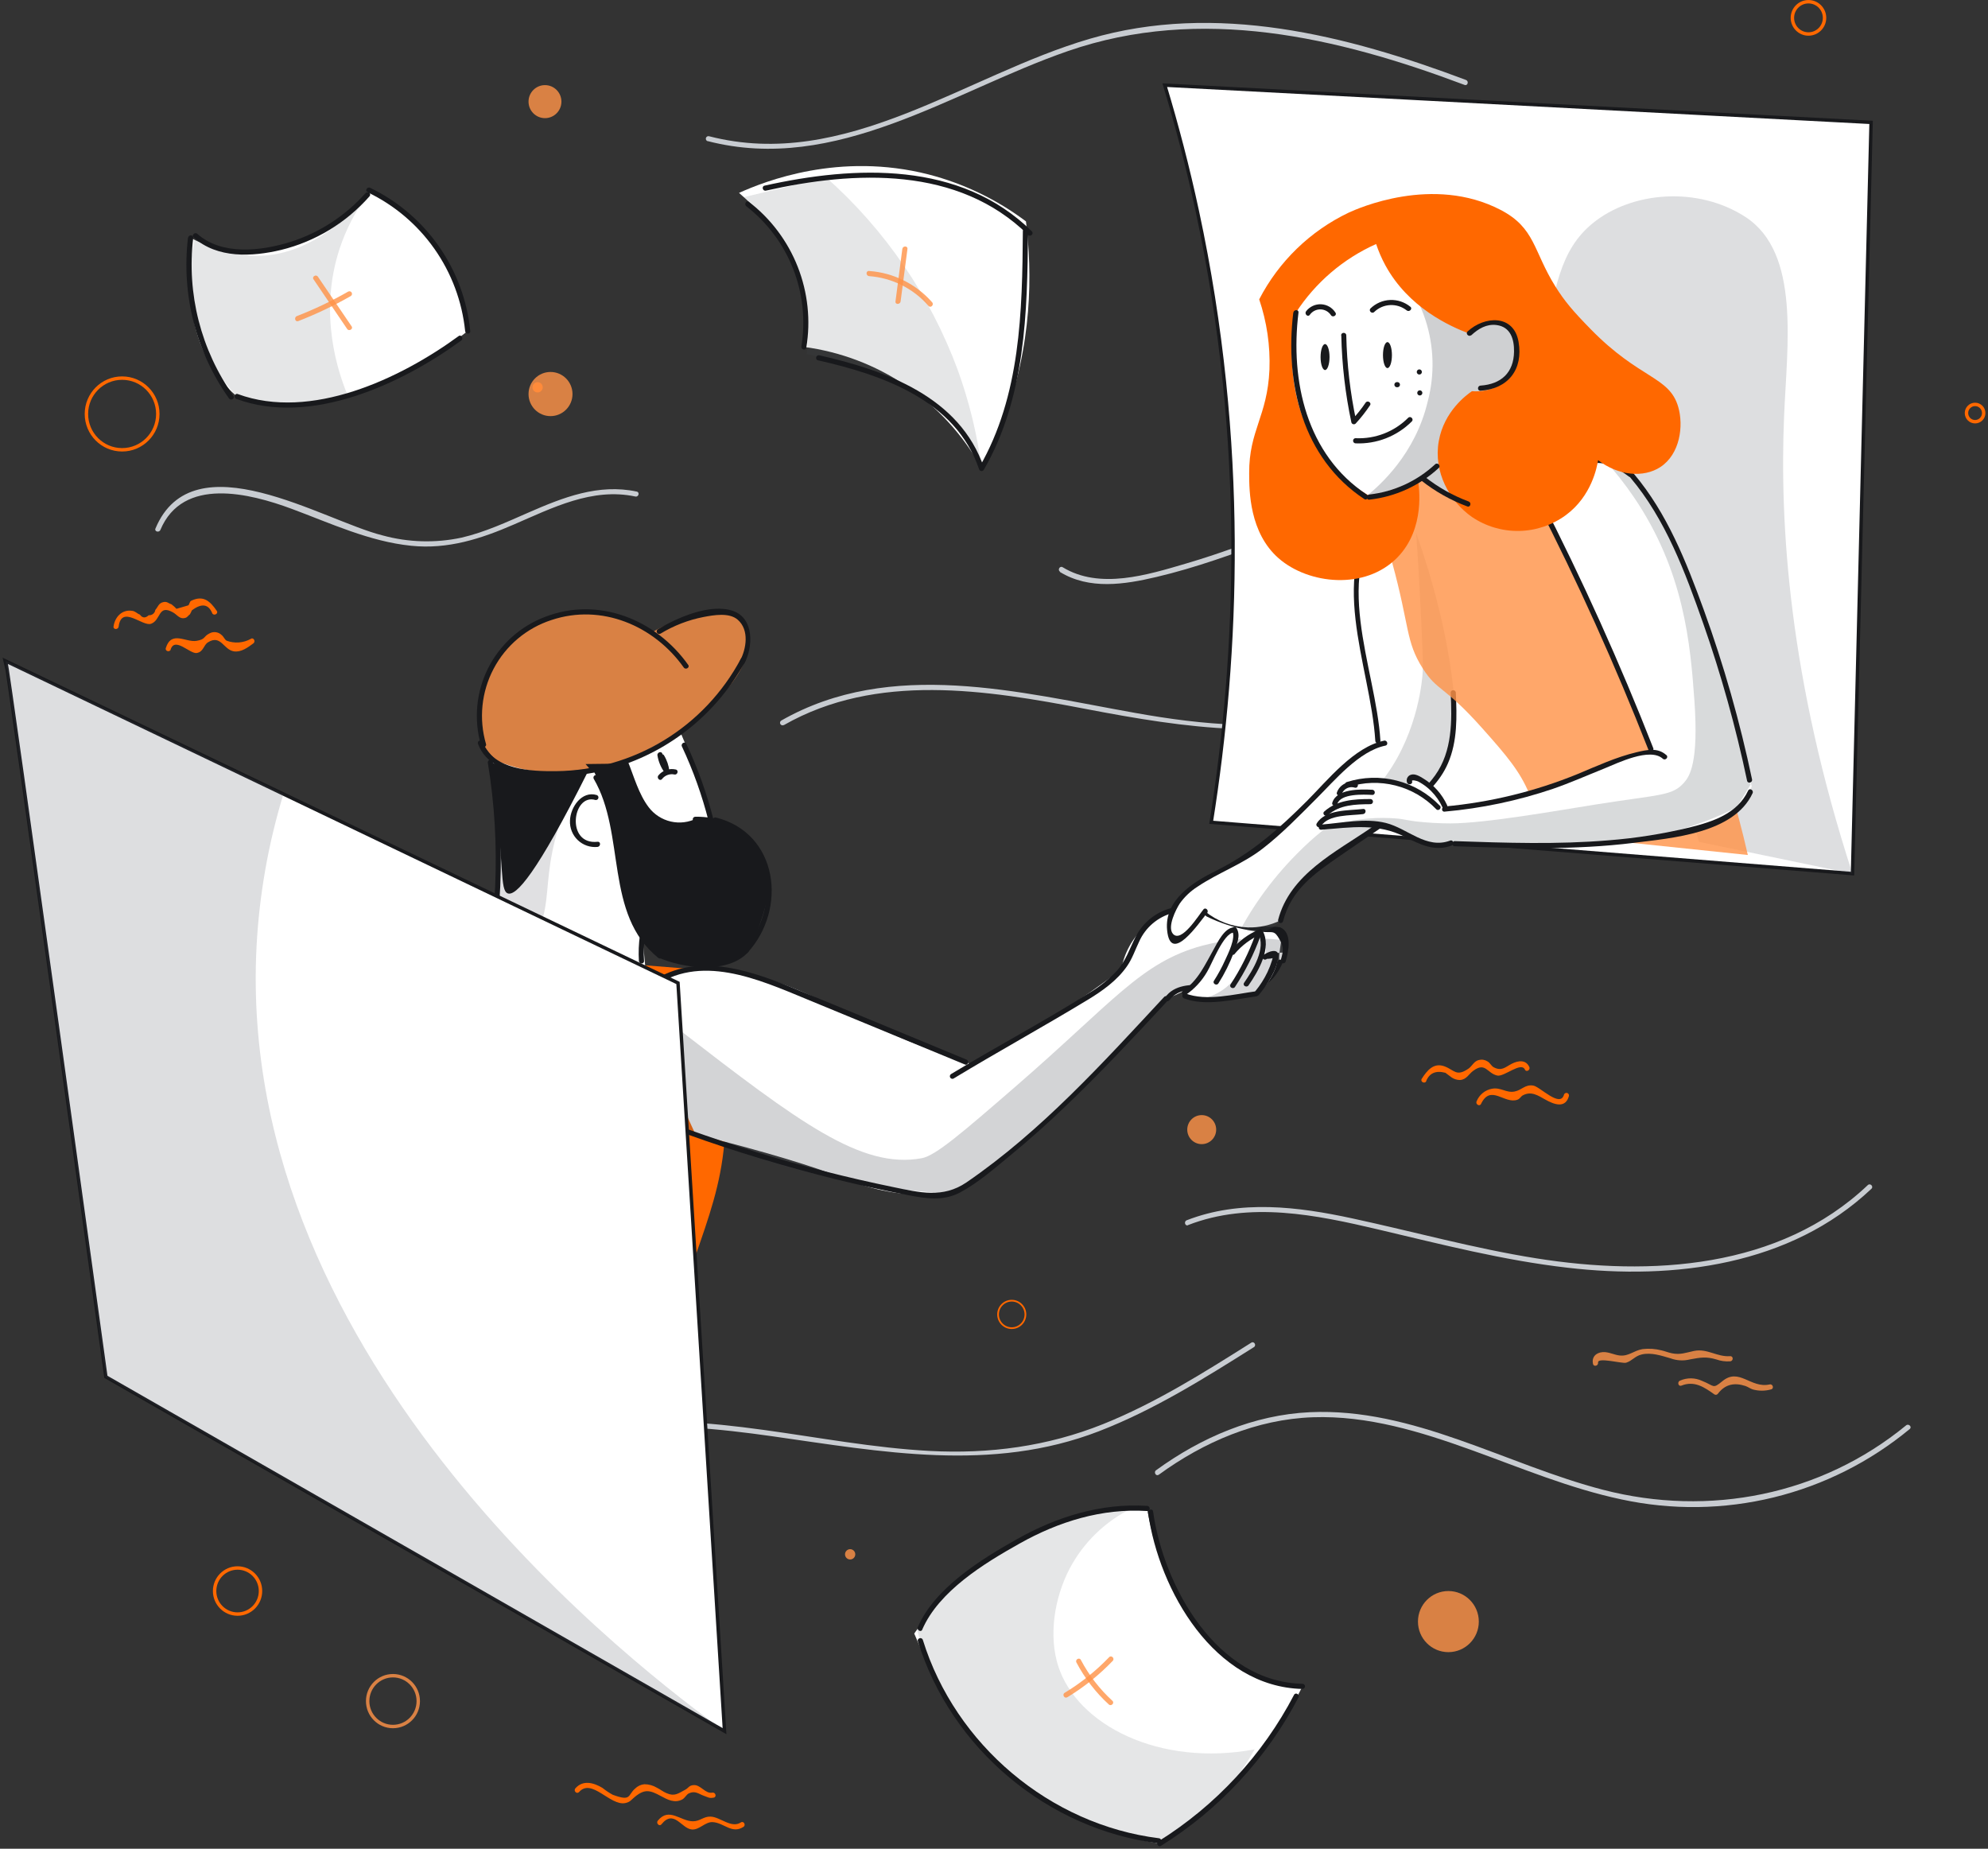 <svg width="385" height="358" viewBox="0 0 385 358" fill="none" xmlns="http://www.w3.org/2000/svg">
<rect x="0" y="0" width="385" height="358" fill="#333333" stroke="none"/>
<g clip-path="url(#clip0_216_3202)">
<path d="M31.053 102.634C35.403 92.208 48.402 95.54 56.467 98.525C64.029 101.331 71.532 104.861 79.644 105.686C86.703 106.411 93.106 104.356 99.509 101.57C106.985 98.352 114.693 94.363 123.05 96.151C123.672 96.284 123.944 95.327 123.315 95.194C115.925 93.611 109.038 96.324 102.35 99.25C98.139 101.091 93.921 103.053 89.424 104.103C84.352 105.195 79.093 105.049 74.088 103.678C62.619 100.826 37.397 84.894 30.106 102.348C29.854 102.94 30.821 103.199 31.059 102.614L31.053 102.634Z" fill="#C8CCD1"/>
<path d="M88.921 290.588C102.747 273.135 129.87 275.336 149.398 278.102C170.767 281.127 192.01 285.196 212.829 277.151C223.477 273.035 233.211 266.931 242.839 260.861C243.375 260.522 242.879 259.657 242.336 259.996C233.111 265.814 223.795 271.685 213.65 275.761C202.87 280.09 191.612 281.579 180.044 280.967C158.517 279.817 137.161 272.842 115.494 276.153C105.343 277.703 94.795 281.586 88.219 289.884C87.822 290.382 88.517 291.094 88.921 290.588Z" fill="#C8CCD1"/>
<path d="M224.41 285.575C233.157 279.212 243.348 274.83 254.255 274.445C264.85 274.079 275.087 277.231 284.934 280.781C294.529 284.245 304.011 288.235 314.023 290.356C323.75 292.46 333.824 292.326 343.492 289.965C353.159 287.603 362.169 283.074 369.845 276.719C370.342 276.313 369.633 275.608 369.143 276.014C352.688 289.518 331.022 293.807 310.494 288.501C291.642 283.614 273.69 272.543 253.679 273.467C242.806 273.973 232.621 278.354 223.88 284.711C223.37 285.083 223.88 285.948 224.384 285.575H224.41Z" fill="#C8CCD1"/>
<path d="M230.065 237.237C242.058 232.582 254.851 235.242 266.936 238.088C279.021 240.934 291.178 244.072 303.581 245.488C324.195 247.895 346.749 245.036 362.429 230.195C362.893 229.75 362.191 229.045 361.727 229.484C344.577 245.741 319.612 247.184 297.495 243.666C285.497 241.758 273.803 238.507 261.943 235.947C251.348 233.653 240.203 232.263 229.82 236.299C229.231 236.525 229.489 237.489 230.085 237.257L230.065 237.237Z" fill="#C8CCD1"/>
<path d="M151.802 140.414C169.774 130.161 191.036 133.599 210.326 137.295C229.615 140.992 248.653 143.845 267.697 137.342C277.064 134.112 285.747 129.15 293.297 122.714C293.787 122.302 293.085 121.597 292.595 122.009C283.033 130.142 271.66 135.844 259.44 138.632C246.262 141.597 233.019 140.414 219.881 138.06C197.406 134.071 172.541 127.422 151.305 139.529C151.191 139.596 151.108 139.705 151.074 139.832C151.039 139.96 151.057 140.096 151.123 140.211C151.189 140.326 151.298 140.409 151.425 140.444C151.552 140.478 151.688 140.46 151.802 140.394V140.414Z" fill="#C8CCD1"/>
<path d="M205.267 110.759C210.995 114.25 217.742 113.193 223.954 111.73C231.635 109.922 239.065 107.209 246.468 104.416C261.327 98.804 276.392 92.734 292.543 93.113C292.674 93.113 292.801 93.06 292.894 92.967C292.987 92.873 293.039 92.746 293.039 92.614C293.039 92.482 292.987 92.355 292.894 92.262C292.801 92.168 292.674 92.115 292.543 92.115C277.855 91.743 263.989 96.683 250.434 101.816C243.574 104.416 236.72 107.069 229.675 109.13C222.219 111.324 212.975 114.217 205.797 109.842C205.247 109.509 204.75 110.374 205.293 110.706L205.267 110.759Z" fill="#C8CCD1"/>
<path d="M137.062 27.327C161.98 33.75 184.328 17.666 206.829 9.887C232.542 0.997 258.976 7.161 283.643 16.449C284.245 16.675 284.503 15.711 283.907 15.485C260.804 6.788 235.475 0.365 211.067 7.507C186.917 14.548 163.715 33.192 137.32 26.383C137.257 26.366 137.191 26.361 137.126 26.369C137.061 26.377 136.999 26.398 136.942 26.43C136.827 26.496 136.743 26.604 136.707 26.732C136.672 26.86 136.689 26.997 136.754 27.112C136.82 27.227 136.928 27.312 137.055 27.347L137.062 27.327Z" fill="#C8CCD1"/>
<path d="M104.111 75.998C104.375 75.998 104.627 75.893 104.813 75.706C105 75.519 105.104 75.266 105.104 75.001C105.104 74.737 105 74.483 104.813 74.296C104.627 74.109 104.375 74.004 104.111 74.004C103.848 74.004 103.595 74.109 103.409 74.296C103.223 74.483 103.118 74.737 103.118 75.001C103.118 75.266 103.223 75.519 103.409 75.706C103.595 75.893 103.848 75.998 104.111 75.998Z" fill="#FF6800"/>
<path d="M276.18 209.384C276.809 207.795 278.06 207.25 279.921 207.742C280.325 208.061 280.735 208.36 281.153 208.659C281.624 208.972 282.177 209.138 282.742 209.138C284.026 209.052 284.404 208.014 285.324 207.343C287.708 205.594 287.973 207.828 289.96 208.274C291.284 208.579 294.595 205.514 295.317 207.123C295.582 207.702 296.436 207.196 296.171 206.618C295.509 205.162 294.019 205.355 292.767 205.993C291.516 206.631 290.82 207.502 289.251 206.658C288.807 206.412 288.549 205.787 288.079 205.541C287.835 205.381 287.561 205.274 287.274 205.226C286.987 205.177 286.693 205.19 286.41 205.262C285.45 205.488 285.126 206.399 284.424 206.911C282.027 208.579 281.689 207.216 279.742 206.492C277.669 205.72 276.372 207.27 275.339 208.899C274.994 209.444 275.855 209.942 276.199 209.404L276.18 209.384Z" fill="#FF6800"/>
<path d="M286.821 213.766C288.682 209.876 291.357 213.859 293.854 212.961C294.364 212.781 294.516 212.336 294.887 212.123C296.555 211.206 297.906 212.17 299.277 212.934C300.886 213.832 303.164 214.77 303.846 212.223C303.869 212.1 303.845 211.973 303.779 211.867C303.714 211.761 303.611 211.684 303.491 211.651C303.371 211.617 303.243 211.63 303.132 211.687C303.021 211.744 302.936 211.84 302.892 211.957C302.171 214.617 298.257 210.428 296.933 210.215C295.33 209.956 294.734 211.099 293.297 211.372C291.708 211.678 290.649 210.514 288.94 210.827C288.28 210.947 287.662 211.234 287.142 211.659C286.622 212.085 286.218 212.636 285.967 213.26C285.689 213.832 286.543 214.344 286.821 213.766Z" fill="#FF6800"/>
<path d="M22.981 121.318C23.537 117.056 27.616 121.398 29.265 120.786C31.206 120.074 30.59 116.963 33.49 118.578C34.364 119.064 34.814 120.021 35.973 119.622C36.304 119.509 36.51 119.124 36.781 118.957C36.921 118.713 37.044 118.46 37.152 118.199C39.059 116.757 40.39 116.963 41.125 118.798C41.483 119.33 42.343 118.798 41.986 118.299C40.608 116.271 39.291 115.241 37.006 116.344C36.708 116.491 36.688 117.089 36.45 117.229L34.179 117.894C33.88 117.574 33.554 117.28 33.205 117.016C32.543 116.816 32.397 116.431 31.623 116.597C30.709 116.79 30.603 117.521 30.08 118.106C30.04 118.41 29.885 118.687 29.647 118.879C29.409 119.071 29.106 119.164 28.802 119.137C28.144 119.735 27.575 119.695 27.093 119.017C26.471 118.785 26.233 118.352 25.564 118.279C23.577 117.987 22.22 119.549 21.988 121.331C21.909 121.963 22.902 121.963 22.981 121.331V121.318Z" fill="#FF6800"/>
<path d="M33.039 125.786C33.861 123.226 36.781 126.677 38.105 126.451C39.429 126.225 39.39 124.928 40.297 124.37C42.793 122.834 43.27 125.813 45.296 126.132C46.7 126.351 48.031 125.354 49.071 124.583C49.581 124.204 49.071 123.339 48.568 123.718C47.857 124.112 47.07 124.347 46.261 124.407C45.452 124.467 44.639 124.35 43.879 124.064C43.515 123.858 43.29 123.246 42.939 122.987C42.631 122.678 42.23 122.479 41.797 122.421C41.366 122.364 40.927 122.45 40.548 122.668C39.343 123.273 39.847 123.798 38.072 124.097C35.986 124.456 33.192 122.016 32.112 125.494C31.92 126.105 32.874 126.371 33.072 125.76L33.039 125.786Z" fill="#FF6800"/>
<path d="M112.117 347.045C114.574 344.206 118.163 349.771 121.103 349.153C122.09 348.947 122.268 348.488 122.983 347.923C124.877 346.38 125.904 346.666 127.97 347.79C129.294 348.508 130.665 349.233 132.128 348.455C132.618 348.202 132.943 347.497 133.393 347.285C134.631 346.686 135.313 347.398 136.307 347.743C137.108 348.016 137.306 348.269 138.207 348.103C138.869 347.983 138.571 347.019 137.942 347.138C136.571 347.398 135.691 345.563 134.313 345.676C133.4 345.749 133.386 346.208 132.691 346.58C131.314 347.311 130.652 347.91 129.102 347.245C128.44 346.979 127.844 346.487 127.202 346.174C126.472 345.739 125.64 345.509 124.791 345.509C124.111 345.572 123.474 345.87 122.99 346.354C121.513 347.63 122.328 348.9 118.653 347.544C117.954 347.158 117.29 346.713 116.666 346.214C114.945 345.184 112.879 344.638 111.428 346.307C111.011 346.793 111.706 347.504 112.13 347.012L112.117 347.045Z" fill="#FF6800"/>
<path d="M128.096 353.268C130.539 350.263 131.95 354.113 134.003 354.272C135.433 354.385 136.585 352.756 138.022 352.843C140.247 352.976 141.75 355.217 143.982 353.76C144.511 353.415 144.015 352.55 143.478 352.903C141.624 354.113 139.505 351.859 137.638 351.779C136.247 351.719 135.565 352.69 134.208 352.683C131.778 352.683 129.573 349.877 127.394 352.564C126.997 353.062 127.692 353.767 128.096 353.268Z" fill="#FF6800"/>
<path d="M23.649 87.102C27.468 87.102 30.563 83.994 30.563 80.161C30.563 76.327 27.468 73.219 23.649 73.219C19.831 73.219 16.736 76.327 16.736 80.161C16.736 83.994 19.831 87.102 23.649 87.102Z" stroke="#FF6800" stroke-width="0.662" stroke-miterlimit="10"/>
<path d="M195.936 257.19C197.399 257.19 198.585 256 198.585 254.531C198.585 253.062 197.399 251.871 195.936 251.871C194.473 251.871 193.287 253.062 193.287 254.531C193.287 256 194.473 257.19 195.936 257.19Z" stroke="#FF6800" stroke-width="0.331" stroke-miterlimit="10"/>
<path d="M46.005 312.557C48.459 312.557 50.448 310.559 50.448 308.095C50.448 305.631 48.459 303.634 46.005 303.634C43.551 303.634 41.562 305.631 41.562 308.095C41.562 310.559 43.551 312.557 46.005 312.557Z" stroke="#FF6800" stroke-width="0.662" stroke-miterlimit="10"/>
<path d="M350.231 6.583C351.95 6.583 353.344 5.183 353.344 3.458C353.344 1.732 351.95 0.333 350.231 0.333C348.513 0.333 347.119 1.732 347.119 3.458C347.119 5.183 348.513 6.583 350.231 6.583Z" stroke="#FF6800" stroke-width="0.662" stroke-miterlimit="10"/>
<path d="M382.499 81.663C383.421 81.663 384.168 80.913 384.168 79.988C384.168 79.062 383.421 78.312 382.499 78.312C381.578 78.312 380.831 79.062 380.831 79.988C380.831 80.913 381.578 81.663 382.499 81.663Z" stroke="#FF6800" stroke-width="0.662" stroke-miterlimit="10"/>
<path d="M106.614 80.579C108.966 80.579 110.872 78.665 110.872 76.304C110.872 73.943 108.966 72.029 106.614 72.029C104.263 72.029 102.356 73.943 102.356 76.304C102.356 78.665 104.263 80.579 106.614 80.579Z" fill="#FF9348" fill-opacity="0.81"/>
<path d="M105.542 22.879C107.301 22.879 108.727 21.447 108.727 19.681C108.727 17.915 107.301 16.483 105.542 16.483C103.782 16.483 102.356 17.915 102.356 19.681C102.356 21.447 103.782 22.879 105.542 22.879Z" fill="#FF9348" fill-opacity="0.81"/>
<path d="M280.497 319.93C283.752 319.93 286.39 317.281 286.39 314.013C286.39 310.745 283.752 308.095 280.497 308.095C277.242 308.095 274.604 310.745 274.604 314.013C274.604 317.281 277.242 319.93 280.497 319.93Z" fill="#FF9348" fill-opacity="0.81"/>
<path d="M232.727 221.558C234.274 221.558 235.528 220.299 235.528 218.746C235.528 217.193 234.274 215.933 232.727 215.933C231.18 215.933 229.926 217.193 229.926 218.746C229.926 220.299 231.18 221.558 232.727 221.558Z" fill="#FF9348" fill-opacity="0.81"/>
<path d="M76.101 334.332C78.808 334.332 81.001 332.129 81.001 329.412C81.001 326.695 78.808 324.492 76.101 324.492C73.395 324.492 71.201 326.695 71.201 329.412C71.201 332.129 73.395 334.332 76.101 334.332Z" stroke="#FF9348" stroke-opacity="0.81" stroke-width="0.662" stroke-miterlimit="10"/>
<path d="M164.642 301.985C164.905 301.985 165.158 301.88 165.344 301.693C165.53 301.506 165.635 301.252 165.635 300.987C165.635 300.723 165.53 300.469 165.344 300.282C165.158 300.095 164.905 299.99 164.642 299.99C164.378 299.99 164.126 300.095 163.939 300.282C163.753 300.469 163.648 300.723 163.648 300.987C163.648 301.252 163.753 301.506 163.939 301.693C164.126 301.88 164.378 301.985 164.642 301.985Z" fill="#FF9348" fill-opacity="0.81"/>
<path d="M309.5 263.886C309.236 262.736 314.182 264.099 314.904 263.886C316.083 263.534 316.592 262.609 317.917 262.29C319.797 261.845 321.738 262.523 323.519 263.035C324.728 263.484 326.043 263.556 327.293 263.241C329.28 262.869 330.432 262.669 332.359 263.241C333.224 263.552 334.144 263.679 335.061 263.613C335.723 263.567 335.723 262.569 335.061 262.616C332.518 262.802 330.617 261.073 328.061 261.605C326.485 261.938 325.413 262.39 323.784 262.057C323.122 261.924 322.459 261.652 321.797 261.499C320.594 261.186 319.343 261.1 318.109 261.246C316.407 261.519 315.46 262.649 313.732 262.49C312.652 262.397 311.533 261.758 310.421 261.825C309.05 261.918 308.209 262.822 308.507 264.119C308.646 264.744 309.606 264.478 309.467 263.853L309.5 263.886Z" fill="#FF9348" fill-opacity="0.81"/>
<path d="M325.605 268.328C328.155 267.29 330.101 268.66 332.048 270.043C332.161 270.101 332.291 270.115 332.414 270.082C332.536 270.049 332.642 269.971 332.71 269.863C334.134 267.995 335.962 267.716 338.008 268.387C338.504 268.554 338.922 268.879 339.425 269.052C340.59 269.381 341.823 269.381 342.987 269.052C343.61 268.913 343.352 267.949 342.723 268.088C339.028 268.919 336.809 264.764 333.551 267.463C331.631 269.046 332.075 268.367 329.644 267.41C328.975 267.09 328.243 266.919 327.501 266.91C326.76 266.901 326.024 267.053 325.347 267.357C324.764 267.596 325.022 268.56 325.612 268.314L325.605 268.328Z" fill="#FF9348" fill-opacity="0.81"/>
<path d="M36.9 46.058C36.571 48.88 36.493 51.726 36.668 54.562C36.94 59.077 37.37 66.058 41.913 72.408C43.061 74.02 44.395 75.491 45.886 76.789C49.286 77.797 52.81 78.317 56.355 78.332C64.242 78.332 70.082 75.792 75.558 73.332C80.933 70.907 85.978 67.803 90.57 64.097C90.425 62.322 90.121 60.564 89.663 58.844C86.398 46.517 76.095 39.562 71.426 36.796C69.483 39.219 67.215 41.361 64.685 43.159C62.136 44.974 56.878 48.711 49.356 48.963C45.025 49.08 40.736 48.079 36.9 46.058Z" fill="white"/>
<path d="M143.121 37.354C145.022 38.965 146.773 40.745 148.352 42.673C151.137 45.831 153.287 49.5 154.683 53.478C156.108 57.897 156.449 62.596 155.676 67.175C162.847 68.121 169.698 70.742 175.678 74.828C181.657 78.913 186.6 84.349 190.11 90.699C191.642 87.885 192.993 84.976 194.156 81.989C200.049 66.829 199.883 52.607 198.691 42.873C193.059 38.635 186.655 35.547 179.839 33.784C162.569 29.375 148.16 35.08 143.121 37.354Z" fill="white"/>
<path d="M177.051 316.32C177.714 317.949 178.747 320.19 180.078 322.797C181.938 326.447 184.792 332.032 188.944 337.125C196.414 346.268 205.413 350.523 209.18 352.272C214.077 354.525 219.25 356.117 224.563 357.006C228.453 354.599 232.112 351.837 235.496 348.754C242.38 342.46 248.051 334.945 252.222 326.586C249.379 326.453 246.579 325.839 243.938 324.771C238.045 322.371 234.708 318.342 232.304 315.376C225.51 306.985 223.1 297.65 222.146 292.105C213.248 292.247 204.513 294.521 196.667 298.738C188.821 302.955 182.091 308.992 177.038 316.347L177.051 316.32Z" fill="white"/>
<path opacity="0.14" d="M219.318 292.011C214.15 294.51 209.905 298.591 207.193 303.667C204.088 309.578 203.095 316.892 204.935 322.623C208.604 334.013 224.47 342.198 242.984 338.754C238.694 346.466 232.31 352.795 224.576 357.005C220.445 356.28 216.396 355.142 212.491 353.608C204.725 350.584 197.655 346.003 191.712 340.143C185.013 333.266 180.149 324.805 177.567 315.542C183.123 307.88 190.459 301.697 198.936 297.53C205.331 294.44 212.242 292.569 219.318 292.011Z" fill="#474C54"/>
<path opacity="0.14" d="M71.208 37.647C68.855 40.838 67.02 44.384 65.772 48.152C61.574 60.925 65.586 72.315 67.242 76.344C60.367 78.803 52.884 78.959 45.913 76.79C42.06 72.701 39.302 67.699 37.895 62.251C36.489 56.803 36.479 51.086 37.867 45.632C40.546 47.542 43.628 48.805 46.873 49.323C60.388 51.364 70.533 38.525 71.208 37.647Z" fill="#474C54"/>
<path opacity="0.14" d="M144.055 38.179C147.599 41.037 150.51 44.606 152.603 48.658C154.261 51.914 155.38 55.42 155.914 59.037C156.433 62.194 156.546 65.405 156.252 68.591C159.849 69.274 163.39 70.223 166.847 71.431C172.946 73.565 178.25 75.42 183.051 80.074C186.133 83.087 188.54 86.725 190.11 90.746C189.272 84.22 187.717 77.806 185.474 71.624C180.158 57.282 171.402 44.48 159.98 34.349L144.055 38.179Z" fill="#474C54"/>
<path d="M36.404 46.058C35.111 57.055 37.944 68.141 44.35 77.155C44.721 77.674 45.581 77.155 45.211 76.657C38.909 67.792 36.13 56.885 37.417 46.071C37.489 45.406 36.496 45.406 36.423 46.071L36.404 46.058Z" fill="#18191C"/>
<path d="M37.515 45.998C42.091 50.087 48.832 49.735 54.454 48.392C61.075 46.766 67.043 43.147 71.558 38.019C71.982 37.541 71.28 36.836 70.856 37.315C66.93 41.772 61.868 45.07 56.215 46.856C50.56 48.611 42.972 49.515 38.211 45.28C37.734 44.855 37.032 45.553 37.509 45.985L37.515 45.998Z" fill="#18191C"/>
<path d="M45.78 77.248C60.15 82.567 77.784 74.362 89.319 65.945C89.835 65.572 89.319 64.701 88.822 65.08C77.472 73.378 60.189 81.503 46.045 76.304C45.443 76.085 45.184 77.049 45.78 77.268V77.248Z" fill="#18191C"/>
<path d="M71.181 37.228C76.36 39.705 80.819 43.477 84.128 48.182C87.437 52.887 89.487 58.367 90.08 64.097C90.14 64.762 91.133 64.762 91.073 64.097C90.478 58.195 88.382 52.545 84.987 47.69C81.591 42.835 77.011 38.937 71.685 36.37C71.109 36.091 70.605 36.949 71.181 37.228Z" fill="#18191C"/>
<path d="M178.607 315.549C181.845 308.095 190.606 302.736 197.406 298.927C205.008 294.645 213.392 292.051 222.159 292.603C222.821 292.643 222.821 291.646 222.159 291.606C213.233 291.041 204.644 293.707 196.91 298.069C190.003 301.958 181.017 307.504 177.753 315.07C177.495 315.655 178.355 316.161 178.607 315.576V315.549Z" fill="#18191C"/>
<path d="M222.344 292.962C224.47 308.035 235.197 326.666 252.235 327.058C252.367 327.058 252.493 327.006 252.586 326.912C252.68 326.819 252.732 326.692 252.732 326.559C252.732 326.427 252.68 326.3 252.586 326.207C252.493 326.113 252.367 326.061 252.235 326.061C235.667 325.675 225.364 307.304 223.305 292.676C223.212 292.044 222.258 292.31 222.344 292.942V292.962Z" fill="#18191C"/>
<path d="M177.76 317.829C184.209 338.634 202.923 354.293 224.45 356.965C225.079 357.045 225.073 356.048 224.45 355.968C203.373 353.348 185.024 337.889 178.72 317.563C178.528 316.952 177.568 317.211 177.76 317.829Z" fill="#18191C"/>
<path d="M224.834 357.438C236.104 350.419 245.298 340.499 251.461 328.707C251.759 328.135 250.904 327.63 250.606 328.202C244.527 339.844 235.454 349.64 224.331 356.573C223.795 356.912 224.291 357.777 224.834 357.438Z" fill="#18191C"/>
<path d="M144.538 39.947C148.585 43.084 151.713 47.261 153.589 52.037C155.466 56.812 156.022 62.008 155.199 67.075C155.093 67.7 156.053 67.973 156.152 67.341C157.024 62.063 156.45 56.647 154.493 51.67C152.536 46.694 149.269 42.346 145.041 39.09C144.531 38.697 144.035 39.562 144.538 39.947Z" fill="#18191C"/>
<path d="M148.326 36.916C165.543 33.053 185.554 32.128 199.122 45.499C199.579 45.952 200.281 45.247 199.824 44.795C186.004 31.171 165.649 32.035 148.061 35.952C147.439 36.091 147.703 37.055 148.326 36.916Z" fill="#18191C"/>
<path d="M158.404 69.768C170.919 72.601 185.057 77.481 189.612 90.865C189.641 90.958 189.695 91.04 189.769 91.103C189.842 91.165 189.932 91.205 190.028 91.218C190.123 91.23 190.22 91.215 190.308 91.174C190.395 91.132 190.468 91.067 190.52 90.985C198.605 76.976 198.969 60.506 199.082 44.755C199.082 44.622 199.029 44.495 198.936 44.402C198.843 44.308 198.717 44.256 198.585 44.256C198.453 44.256 198.327 44.308 198.234 44.402C198.141 44.495 198.088 44.622 198.088 44.755C197.976 60.333 197.658 76.63 189.659 90.48L190.566 90.6C185.891 76.849 171.561 71.723 158.669 68.804C158.046 68.664 157.781 69.629 158.404 69.768Z" fill="#18191C"/>
<path d="M206.71 328.661C209.933 326.706 212.887 324.337 215.497 321.613C215.941 321.148 215.239 320.443 214.795 320.908C212.238 323.574 209.344 325.892 206.187 327.803C205.637 328.136 206.141 329 206.684 328.661H206.71Z" fill="#FF9348" fill-opacity="0.81"/>
<path d="M208.465 321.932C210.071 324.983 212.191 327.732 214.73 330.057C215.2 330.489 215.908 329.784 215.432 329.352C212.956 327.085 210.888 324.406 209.32 321.433C209.022 320.861 208.167 321.367 208.465 321.932Z" fill="#FF9348" fill-opacity="0.81"/>
<path d="M168.304 53.472C172.75 53.794 176.889 55.869 179.819 59.243C180.243 59.722 180.945 59.017 180.521 58.538C177.402 54.981 173.012 52.802 168.304 52.474C167.641 52.421 167.675 53.418 168.304 53.472Z" fill="#FF9348" fill-opacity="0.81"/>
<path d="M174.746 48.205L173.422 58.365C173.336 59.03 174.336 58.99 174.415 58.365L175.739 48.205C175.819 47.574 174.826 47.58 174.746 48.205Z" fill="#FF9348" fill-opacity="0.81"/>
<path d="M57.772 62.175C61.271 60.816 64.664 59.198 67.924 57.334C67.98 57.301 68.03 57.257 68.069 57.205C68.109 57.153 68.138 57.093 68.154 57.029C68.171 56.966 68.175 56.899 68.166 56.834C68.157 56.769 68.135 56.706 68.103 56.65C68.069 56.593 68.026 56.543 67.973 56.503C67.921 56.464 67.862 56.435 67.799 56.418C67.735 56.401 67.669 56.397 67.604 56.406C67.539 56.415 67.477 56.437 67.42 56.47C64.232 58.298 60.912 59.882 57.488 61.211C56.898 61.444 57.15 62.408 57.746 62.175H57.772Z" fill="#FF9348" fill-opacity="0.81"/>
<path d="M60.712 54.083L67.234 63.704C67.592 64.23 68.453 63.704 68.095 63.199L61.566 53.578C61.209 53.053 60.348 53.578 60.712 54.083Z" fill="#FF9348" fill-opacity="0.81"/>
<path d="M92.788 184.364C86.412 193.392 81.015 203.079 76.691 213.26C67.825 234.367 63.603 257.147 64.314 280.043C69.183 286.234 75.573 291.046 82.856 294.006C102.721 301.911 121.116 291.938 123.911 290.362C124.594 283.468 125.649 276.616 127.069 269.837C132.466 243.779 139.883 235.222 140.459 218.234C140.697 211.106 139.797 200.634 133.943 187.648L92.788 184.364Z" fill="#FF6800"/>
<path d="M93.643 144.21C92.993 142.134 92.698 139.962 92.769 137.787C92.91 134.496 93.849 131.29 95.504 128.445C100.08 120.699 108.662 118.991 109.827 118.778C115.566 117.818 121.451 119.139 126.236 122.461C129.044 120.839 132.115 119.727 135.308 119.177C138.652 118.612 141.619 118.113 143.4 119.842C145.426 121.836 144.724 125.493 144.486 126.657C144.022 129.011 142.784 131.896 137.314 136.91C132.679 141.185 128.355 145.121 121.117 147.601C118.21 148.599 114.297 148.931 106.476 149.676C103.477 149.948 101.093 150.075 98.53 148.825C96.497 147.785 94.802 146.184 93.643 144.21Z" fill="#FF9348" fill-opacity="0.81"/>
<path d="M113.396 147.953C114.682 149.353 115.748 150.943 116.554 152.668C117.958 155.713 117.806 157.821 118.296 161.477C118.886 166.455 120.053 171.346 121.772 176.052C123.189 179.722 123.931 181.591 125.745 183.273C129.447 186.657 134.281 186.704 135.83 186.724C137.996 186.724 140.869 186.77 143.452 184.855C145.842 183.073 146.63 180.62 147.591 177.628C148.551 174.636 149.504 171.644 148.405 167.934C147.554 165.241 145.881 162.885 143.624 161.198C141.419 159.494 138.779 158.45 136.009 158.186C132.835 156.218 129.608 154.124 126.328 151.903C124.341 150.573 122.406 149.228 120.521 147.867L113.396 147.953Z" fill="#18191C"/>
<path d="M94.981 146.796C95.12 147.847 95.318 149.396 95.51 151.265C96.08 156.737 96.961 165.154 96.265 174.716C95.726 181.92 94.376 189.04 92.239 195.939C97.625 198.715 103.77 199.637 109.728 198.563C115.686 197.489 121.128 194.478 125.216 189.995L124.421 181.272C123.384 179.615 122.497 177.868 121.773 176.052C119.323 169.775 120.051 165.859 118.68 159.556C117.877 155.916 116.597 152.399 114.873 149.097C108.157 150.451 101.188 149.646 94.954 146.796H94.981Z" fill="white"/>
<path d="M121.27 147.375C121.709 149.117 122.312 150.814 123.071 152.441C124.494 155.507 125.435 157.528 127.481 158.711C130.514 160.473 134.103 159.303 135.215 158.891H137.712C137.27 157.118 136.751 155.307 136.155 153.459C134.914 149.491 133.448 145.597 131.765 141.796L121.27 147.375Z" fill="white"/>
<path opacity="0.17" d="M112.144 150.932C110.519 153.897 109.189 157.015 108.171 160.241C105.993 167.222 106.264 171.684 105.589 175.653C104.741 180.64 101.94 187.621 92.842 195.414C94.049 190.784 94.964 186.083 95.583 181.338C96.139 177.042 96.453 172.717 96.523 168.386C96.596 164.016 96.423 159.645 96.007 155.294L112.144 150.932Z" fill="#474C54"/>
<path d="M94.954 147.621C95.159 148.951 95.451 150.846 95.755 153.16C97.609 167.375 96.775 172.442 98.338 173C99.901 173.559 103.821 169.463 113.926 149.277C107.559 150.174 101.072 149.608 94.954 147.621Z" fill="#18191C"/>
<path d="M132.063 144.549C134.244 149.199 135.975 154.049 137.235 159.031L137.844 158.412C136.791 158.225 135.722 158.14 134.652 158.16C134.52 158.16 134.394 158.212 134.301 158.306C134.208 158.399 134.156 158.526 134.156 158.658C134.156 158.791 134.208 158.918 134.301 159.011C134.394 159.105 134.52 159.157 134.652 159.157C135.633 159.09 136.619 159.164 137.579 159.377C137.663 159.397 137.751 159.396 137.835 159.373C137.918 159.349 137.994 159.305 138.056 159.243C138.117 159.182 138.161 159.105 138.184 159.022C138.208 158.938 138.209 158.849 138.188 158.765C136.906 153.705 135.143 148.78 132.924 144.057C132.652 143.472 131.792 143.977 132.063 144.556V144.549Z" fill="#18191C"/>
<path d="M120.64 147.727C122.077 151.298 123.216 156.151 126.421 158.592C127.712 159.546 129.243 160.12 130.841 160.248C132.439 160.376 134.041 160.053 135.467 159.316C136.043 159.037 135.539 158.173 134.97 158.452C133.41 159.253 131.62 159.478 129.912 159.087C128.205 158.697 126.688 157.717 125.627 156.318C123.7 153.784 122.779 150.393 121.6 147.461C121.362 146.876 120.402 147.129 120.64 147.727Z" fill="#18191C"/>
<path d="M138.394 159.27C149.803 162.156 151.3 175.939 144.042 183.811C143.605 184.277 144.307 184.988 144.744 184.516C152.505 176.099 150.79 161.378 138.659 158.306C138.596 158.288 138.53 158.284 138.465 158.292C138.4 158.3 138.337 158.321 138.281 158.353C138.224 158.385 138.174 158.429 138.133 158.481C138.093 158.532 138.064 158.592 138.046 158.655C138.029 158.718 138.024 158.784 138.032 158.85C138.04 158.915 138.061 158.978 138.093 159.035C138.125 159.092 138.169 159.142 138.22 159.182C138.272 159.223 138.331 159.252 138.394 159.27Z" fill="#18191C"/>
<path d="M114.979 150.806C121.25 161.53 116.966 177.043 127.501 185.5C127.991 185.899 128.699 185.201 128.203 184.795C117.853 176.464 122.051 160.925 115.833 150.3C115.763 150.195 115.654 150.121 115.531 150.093C115.408 150.065 115.278 150.085 115.169 150.149C115.06 150.214 114.98 150.318 114.945 150.44C114.909 150.562 114.922 150.692 114.979 150.806Z" fill="#18191C"/>
<path d="M94.477 147.727C97.077 163.553 96.36 179.749 92.371 195.281C92.354 195.344 92.349 195.41 92.357 195.476C92.365 195.541 92.386 195.604 92.418 195.661C92.451 195.718 92.494 195.768 92.546 195.809C92.597 195.849 92.656 195.879 92.719 195.896C92.782 195.914 92.848 195.918 92.913 195.91C92.978 195.902 93.04 195.881 93.097 195.849C93.154 195.817 93.204 195.773 93.244 195.721C93.285 195.67 93.314 195.61 93.332 195.547C97.358 179.842 98.073 163.466 95.431 147.468C95.325 146.836 94.371 147.102 94.477 147.727Z" fill="#18191C"/>
<path d="M92.544 143.984C94.007 147.973 97.987 149.409 101.88 149.968C107.636 150.736 113.487 150.283 119.057 148.638C129.865 145.411 138.955 138.01 144.333 128.059C144.644 127.501 143.79 126.996 143.479 127.561C140.011 134.076 134.861 139.535 128.57 143.365C122.279 147.195 115.078 149.255 107.721 149.33C102.927 149.383 95.51 149.117 93.524 143.738C93.305 143.146 92.345 143.399 92.57 144.004L92.544 143.984Z" fill="#18191C"/>
<path d="M94.12 144.076C92.704 139.205 93.235 133.971 95.602 129.488C97.969 125.004 101.984 121.624 106.794 120.067C116.475 116.829 126.66 121.137 132.421 129.262C132.791 129.781 133.652 129.262 133.281 128.757C127.044 119.967 115.906 115.459 105.576 119.448C100.76 121.26 96.805 124.832 94.502 129.449C92.2 134.065 91.72 139.385 93.16 144.342C93.345 144.954 94.305 144.695 94.12 144.076Z" fill="#18191C"/>
<path d="M127.898 122.713C130.475 121.145 133.309 120.048 136.268 119.475C138.182 119.116 141.241 118.551 142.89 120.027C145.148 122.022 144.532 125.652 143.313 127.953C143.009 128.518 143.863 129.023 144.168 128.452C145.843 125.307 146.101 119.748 141.956 118.305C137.539 116.769 131.103 119.635 127.388 121.856C127.283 121.927 127.209 122.035 127.181 122.159C127.153 122.283 127.173 122.413 127.238 122.522C127.302 122.632 127.405 122.713 127.527 122.748C127.648 122.784 127.779 122.771 127.891 122.713H127.898Z" fill="#18191C"/>
<path d="M127.732 146.783C128.225 147.563 128.538 148.445 128.646 149.363L129.573 149.11C128.901 148.201 128.458 147.143 128.282 146.025C128.176 145.36 127.222 145.659 127.322 146.284C127.517 147.487 127.994 148.626 128.712 149.609C128.964 149.954 129.705 149.908 129.639 149.356C129.52 148.263 129.163 147.209 128.593 146.271C128.255 145.726 127.395 146.224 127.732 146.776V146.783Z" fill="#18191C"/>
<path d="M115.575 153.957C112.668 153.08 110.463 156.298 110.383 158.911C110.35 159.611 110.468 160.311 110.729 160.962C110.989 161.613 111.386 162.2 111.892 162.683C112.398 163.166 113.002 163.534 113.663 163.762C114.324 163.99 115.025 164.072 115.72 164.004C116.35 163.931 116.383 162.933 115.72 163.007C109.503 163.671 110.86 153.572 115.31 154.915C115.432 154.938 115.559 154.914 115.664 154.848C115.77 154.782 115.847 154.678 115.88 154.558C115.913 154.438 115.9 154.309 115.844 154.198C115.787 154.087 115.691 154.001 115.575 153.957Z" fill="#18191C"/>
<path d="M127.441 185.394C132.162 187.508 141.003 188.758 144.949 184.31C145.373 183.831 144.671 183.126 144.241 183.605C140.625 187.688 132.229 186.451 127.944 184.536C127.368 184.277 126.858 185.134 127.441 185.394Z" fill="#18191C"/>
<path d="M128.209 150.859C128.485 150.5 128.857 150.227 129.281 150.071C129.705 149.915 130.164 149.881 130.606 149.975C131.228 150.108 131.493 149.15 130.871 149.011C130.259 148.87 129.621 148.902 129.027 149.104C128.434 149.306 127.907 149.669 127.507 150.154C127.11 150.646 127.805 151.358 128.209 150.859Z" fill="#18191C"/>
<path d="M123.924 181.139C123.695 182.773 123.631 184.425 123.732 186.072C123.772 186.737 124.765 186.737 124.725 186.072C124.621 184.52 124.672 182.96 124.878 181.418C124.964 180.793 124.01 180.52 123.924 181.152V181.139Z" fill="#18191C"/>
<path d="M122.785 193.665C124.673 191.563 127 189.903 129.599 188.805C133.976 186.983 138.254 187.236 143.154 188.226C152.338 190.088 158.649 193.546 163.609 195.999C171.577 199.958 179.818 203.335 188.268 206.106C193.48 203.353 199.009 200.161 204.73 196.451C209.213 193.546 213.339 190.62 217.146 187.748C217.702 184.534 219.323 181.603 221.746 179.43C224.17 177.258 227.253 175.971 230.496 175.78C236.029 178.733 242.188 180.311 248.454 180.381C247.792 183.858 247.514 186.185 247.911 186.298C248.309 186.411 249.103 185.135 248.845 184.683C248.295 183.705 242.051 185.833 226.046 193.419C219.557 200.434 213.875 206.172 209.491 210.481C201.486 218.327 197.493 222.017 192.275 225.773C189.063 228.094 186.255 229.849 184.262 231.039C182.483 231.285 180.688 231.405 178.892 231.398C173.582 231.329 168.335 230.234 163.437 228.174C157.285 225.793 148.352 223.041 134.671 219.636L122.785 193.665Z" fill="white"/>
<path opacity="0.24" d="M121.772 191.558C123.944 193.373 127.302 196.132 131.487 199.364C154.769 217.356 166.827 226.438 178.502 224.284C181.203 223.785 186.276 219.397 196.414 210.627C215.617 194.004 220.915 186.351 232.88 183.107C237.856 181.793 243.032 181.423 248.143 182.016C249.051 184.131 248.806 185.374 248.461 186.085C246.614 190.075 237.939 187.089 229.357 191.451C227.722 192.276 226.947 192.941 220.954 198.865C209.843 209.789 206.605 213.36 202.87 216.877C197.134 222.266 190.866 227.054 184.163 231.166C179.528 230.906 174.635 230.414 169.476 229.61C157.007 227.657 144.828 224.153 133.222 219.178L121.772 191.558Z" fill="#474C54"/>
<path d="M126.162 191.378C135.466 184.443 146.895 189.636 156.285 193.513L186.897 206.146C187.487 206.385 187.745 205.421 187.162 205.182C175.766 200.474 164.383 195.72 152.96 191.066C144.273 187.522 133.969 184.317 125.659 190.514C125.155 190.893 125.659 191.757 126.162 191.372V191.378Z" fill="#18191C"/>
<path d="M184.68 208.845C193.248 203.659 202.042 198.831 210.604 193.639C213.478 191.897 216.332 189.889 218.272 187.083C219.298 185.607 219.835 183.938 220.61 182.335C221.212 180.985 222.108 179.787 223.23 178.829C224.353 177.871 225.675 177.176 227.099 176.797C227.214 176.752 227.308 176.667 227.363 176.557C227.419 176.447 227.432 176.32 227.399 176.201C227.367 176.082 227.292 175.979 227.189 175.912C227.086 175.846 226.962 175.819 226.841 175.839C225.366 176.221 223.988 176.913 222.798 177.869C221.609 178.825 220.635 180.023 219.941 181.384C218.736 183.738 218.08 185.999 216.279 188C214.716 189.654 212.934 191.084 210.981 192.249C202.234 197.768 193.05 202.628 184.196 207.98C184.082 208.047 183.999 208.157 183.966 208.286C183.932 208.414 183.951 208.551 184.017 208.665C184.084 208.78 184.193 208.863 184.321 208.897C184.449 208.931 184.585 208.912 184.699 208.845H184.68Z" fill="#18191C"/>
<path d="M133.096 219.663C142.509 223.046 152.088 225.942 161.795 228.34C166.444 229.493 171.121 230.521 175.827 231.426C179.257 232.09 182.661 232.636 185.879 230.94C189.428 229.065 192.66 226.193 195.752 223.659C199.414 220.654 202.943 217.489 206.347 214.225C213.22 207.675 219.69 200.714 226.159 193.759C226.59 193.287 225.888 192.582 225.451 193.054C213.611 205.794 201.612 219.072 187.177 228.959C182.588 232.09 178.078 230.914 173.006 229.876C168.516 228.954 164.051 227.926 159.61 226.791C150.73 224.524 141.969 221.811 133.335 218.719C132.732 218.506 132.474 219.464 133.076 219.683L133.096 219.663Z" fill="#18191C"/>
<path d="M233.681 177.475C236.217 178.716 238.911 179.6 241.687 180.101C242.757 180.287 243.835 180.414 244.919 180.48C246.568 180.58 246.793 180.168 247.766 181.863C248.667 183.446 248.528 184.25 248.024 185.952C248.001 186.075 248.025 186.202 248.091 186.308C248.157 186.414 248.26 186.491 248.38 186.525C248.499 186.558 248.627 186.545 248.738 186.489C248.849 186.432 248.934 186.335 248.978 186.218C249.567 184.224 250.302 180.607 247.932 179.569C247.275 179.458 246.607 179.435 245.945 179.503C244.603 179.461 243.265 179.332 241.939 179.117C239.245 178.634 236.63 177.784 234.165 176.591C233.589 176.318 233.086 177.176 233.668 177.448L233.681 177.475Z" fill="#18191C"/>
<path d="M226.47 193.692C229.311 189.703 237.509 192.542 241.615 191.937C245.045 191.432 246.912 189.65 248.342 186.578C248.614 185.999 247.76 185.494 247.488 186.079C244.634 192.17 239.078 190.986 233.43 190.734C230.609 190.62 227.391 190.654 225.616 193.167C225.245 193.692 226.106 194.191 226.47 193.666V193.692Z" fill="#18191C"/>
<path d="M1.109 128.006C1.513 129.057 20.505 266.618 20.505 266.618L140.314 335.229C137.307 286.94 134.303 238.646 131.301 190.347L1.109 128.006Z" fill="white" stroke="#18191C" stroke-width="0.662" stroke-miterlimit="10"/>
<path opacity="0.18" d="M54.892 153.751C51.957 163.359 50.207 173.291 49.681 183.326C45.509 264.59 125.024 324.165 140.314 335.229L20.458 266.612C14.026 220.414 7.577 174.213 1.109 128.006L54.892 153.751Z" fill="#474C54"/>
<path d="M225.569 16.49C227.907 24.216 230.039 32.354 231.873 40.885C241.554 85.932 239.747 126.757 234.568 159.237L358.761 169.171L362.357 23.697L225.569 16.49Z" fill="white" stroke="#18191C" stroke-width="0.662" stroke-miterlimit="10"/>
<path opacity="0.18" d="M297.648 92.182C297.132 84.324 297.523 76.433 298.813 68.665C300.959 55.779 302.184 48.399 308.375 43.292C316.01 36.996 328.903 36.038 338.081 42.049C348.676 49.01 346.086 66.743 345.51 80.58C344.623 101.677 346.484 131.465 358.754 169.191L329.035 163.021C328.638 161.638 328.227 160.262 327.797 158.879C320.565 135.468 310.436 113.061 297.648 92.182Z" fill="#474C54"/>
<path d="M270.803 95.201C270.234 95.925 269.426 96.983 268.525 98.306C267.863 99.25 265.042 103.426 263.685 107.096C262.287 110.872 262.413 114.257 262.837 118.785C263.631 127.091 264.959 135.338 266.81 143.472C263.419 146.101 260.168 148.906 257.069 151.877C253.401 155.388 253.017 156.185 249.441 159.41C244.898 163.499 242.634 165.547 239.005 167.422C236.495 168.719 235.158 169.011 232.337 170.873C228.331 173.533 227.357 175.354 226.947 176.345C226.053 178.539 225.973 181.412 226.947 181.884C227.92 182.356 230.145 180.148 231.45 178.799C232.152 178.078 232.798 177.305 233.383 176.485C235.722 178.392 238.616 179.482 241.627 179.59C243.83 179.656 246.015 179.186 247.997 178.22C248.394 176.587 249.023 175.019 249.865 173.566C251.937 169.975 254.619 168.32 259.672 164.922C266.333 160.481 269.651 158.04 270.439 157.462C276.233 153.187 278.107 151.265 279.464 148.552C280.511 146.478 280.848 144.729 281.312 142.309C282.005 138.104 282.154 133.826 281.756 129.583C281.054 122.535 277.63 110.075 270.803 95.201Z" fill="white"/>
<path d="M231.583 190.368C232.404 189.394 233.131 188.343 233.754 187.23C235.311 184.677 235.35 183.845 236.774 181.99C237.516 181.033 238.482 179.776 239.039 179.996C239.78 180.275 239.396 182.955 239.27 183.779C239.827 181.532 242.111 180.534 243.575 181.193C244.813 181.751 245.561 183.566 244.965 185.342C246.442 184.677 246.919 184.996 247.078 185.135C247.859 185.84 246.773 188.234 246.064 189.417C245.423 190.559 244.53 191.539 243.455 192.283C242.283 193.068 241.144 193.354 234.245 193.427C230.874 193.46 229.609 193.427 229.444 192.875C229.278 192.323 230.218 191.924 231.583 190.368Z" fill="white"/>
<path opacity="0.2" d="M274.253 103.179C274.452 105.939 274.723 110.035 274.975 115.001C275.445 124.23 275.684 128.845 275.458 131.039C275.141 134.17 273.624 145.095 265.751 153.433C261.116 158.346 258.354 158.027 251.103 165.401C248.569 167.957 246.251 170.719 244.17 173.659C242.842 175.54 241.615 177.491 240.495 179.503C241.533 180.219 242.783 180.557 244.038 180.461C244.817 180.38 245.571 180.139 246.254 179.755C246.937 179.371 247.535 178.851 248.011 178.227C248.763 175.673 249.994 173.287 251.64 171.199C253.805 168.466 255.772 167.469 261.347 163.812C266.32 160.54 268.81 158.898 271.121 157.003C275.035 153.772 278.273 151.105 280.22 146.863C282.113 142.721 281.994 138.778 281.59 134.629C280.458 123 277.306 111.823 274.253 103.179Z" fill="#474C54"/>
<path opacity="0.22" d="M232.854 193.407C234.364 193.065 235.789 192.421 237.045 191.512C241.978 187.888 242.27 181.066 243.574 181.179C244.011 181.219 244.534 182.037 244.965 185.328C246.084 184.876 246.786 184.809 247.077 185.122C247.704 185.8 246.439 188.238 243.283 192.436L232.854 193.407Z" fill="#474C54"/>
<path d="M268.175 97.927C256.408 110.56 265.44 128.791 266.341 143.446C266.38 144.111 267.374 144.111 267.334 143.446C266.453 129.11 257.401 110.979 268.877 98.631C269.314 98.166 268.612 97.454 268.175 97.927Z" fill="#18191C"/>
<path d="M268.055 143.426C262.248 144.623 257.122 151.072 253.123 155.082C247.739 160.474 242.382 165.222 235.509 168.613C231.046 170.813 225.444 174.291 226.026 180.129C226.689 186.931 232.251 178.633 233.767 176.804C234.178 176.312 233.476 175.607 233.065 176.099C232.171 177.17 228.788 182.702 227.152 180.833C226.006 179.504 227.755 176.066 228.476 174.962C229.393 173.673 230.548 172.573 231.88 171.724C235.966 168.972 240.581 167.389 244.521 164.337C248.276 161.432 251.58 158.007 254.931 154.656C258.506 151.086 263.208 145.427 268.307 144.384C268.936 144.251 268.671 143.293 268.042 143.419L268.055 143.426Z" fill="#18191C"/>
<path d="M280.941 134.104C281.2 139.596 281.273 145.454 277.942 150.128C274.876 154.423 269.996 157.209 265.731 160.161C258.772 164.982 249.839 169.224 247.528 178.114C247.51 178.177 247.506 178.243 247.514 178.308C247.522 178.374 247.542 178.436 247.575 178.494C247.607 178.551 247.65 178.601 247.702 178.641C247.753 178.682 247.812 178.711 247.875 178.729C247.938 178.746 248.004 178.751 248.069 178.743C248.134 178.735 248.197 178.714 248.254 178.682C248.31 178.649 248.36 178.606 248.401 178.554C248.441 178.502 248.47 178.443 248.488 178.38C250.057 172.276 254.573 169.124 259.487 165.747C263.963 162.641 268.559 159.656 272.916 156.378C275.995 154.064 278.875 151.405 280.418 147.808C282.279 143.526 282.147 138.718 281.935 134.157C281.935 133.492 280.908 133.492 280.941 134.157V134.104Z" fill="#18191C"/>
<path d="M229.615 192.669C231.317 191.508 232.737 189.976 233.767 188.187C234.701 186.671 236.952 180.701 238.912 180.588C239.574 180.554 239.574 179.557 238.912 179.59C237.098 179.697 235.8 182.489 235.038 183.846C233.376 186.778 232.025 189.896 229.118 191.824C228.582 192.177 229.079 193.034 229.615 192.682V192.669Z" fill="#18191C"/>
<path d="M238.615 180.235C239.436 181.565 237.767 184.803 237.257 185.933C236.635 187.314 235.914 188.647 235.098 189.922C234.754 190.468 235.615 190.966 235.959 190.428C237.168 188.527 238.174 186.503 238.959 184.39C239.475 182.968 240.369 181.166 239.469 179.736C239.131 179.191 238.27 179.69 238.615 180.235Z" fill="#18191C"/>
<path d="M239.078 184.756C240.479 183.063 242.267 181.735 244.29 180.887L243.628 180.707C245.296 183.613 242.614 187.875 240.933 190.315C240.568 190.84 241.429 191.339 241.793 190.814C243.7 188.054 246.396 183.5 244.488 180.175C244.419 180.069 244.313 179.992 244.191 179.959C244.069 179.926 243.939 179.939 243.826 179.996C241.725 180.88 239.869 182.263 238.416 184.025C238.006 184.51 238.701 185.222 239.118 184.73L239.078 184.756Z" fill="#18191C"/>
<path d="M243.098 181.046C241.88 184.411 240.276 187.622 238.317 190.614C237.959 191.146 238.82 191.651 239.171 191.113C241.184 188.049 242.833 184.76 244.084 181.312C244.303 180.707 243.349 180.448 243.131 181.046H243.098Z" fill="#18191C"/>
<path d="M245.316 185.68C246.641 185.627 247.064 185.401 246.601 185.015C246.521 185.348 246.429 185.68 246.336 185.993C246.1 186.757 245.81 187.504 245.469 188.227C244.835 189.558 244.041 190.807 243.105 191.944C242.701 192.436 243.403 193.141 243.806 192.648C245.409 190.687 247.29 187.894 247.561 185.281C247.76 183.386 245.455 184.297 244.614 185.002C244.118 185.414 244.826 186.119 245.316 185.707V185.68Z" fill="#18191C"/>
<path d="M229.31 193.34C233.509 194.929 238.992 193.52 243.283 192.948C243.905 192.868 243.945 191.864 243.283 191.951C239.084 192.509 233.661 193.945 229.575 192.376C228.973 192.15 228.714 193.114 229.31 193.34Z" fill="#18191C"/>
<path d="M265.618 96.311C266.592 99.004 268.101 103.373 269.591 108.871C273.028 121.398 272.187 124.164 275.518 129.41C278.431 133.998 279.491 132.528 287.053 141.019C291.794 146.338 294.337 149.344 296.138 153.652C297.149 156.123 297.844 158.712 298.204 161.359L338.491 165.567C334.262 146.919 327.281 129.011 317.778 112.435C313.177 104.426 307.998 96.766 302.283 89.516C297.251 88.14 284.669 85.527 272.406 91.777C269.979 93.025 267.702 94.546 265.618 96.311Z" fill="#FF9348" fill-opacity="0.81"/>
<path d="M297.945 96.79C298.748 95.476 299.719 94.273 300.833 93.213C302.422 91.703 304.64 89.602 307.938 89.256C311.772 88.858 314.699 91.085 315.725 91.863C317.824 93.465 318.877 95.28 320.215 97.734C324.85 106.285 326.274 109.908 326.274 109.908C329.207 117.395 330.677 121.145 332.895 128.299C334.822 134.516 337.1 142.615 339.233 152.289C338.684 153.952 337.757 155.464 336.524 156.704C335.023 158.126 333.175 159.126 331.167 159.603C313.818 164.257 291.251 163.652 291.251 163.652C288.801 163.586 285.291 163.473 280.987 163.253C279.626 163.647 278.197 163.747 276.795 163.546C274.411 163.187 273.57 162.103 271.087 161.032C268.741 160.041 266.217 159.543 263.671 159.57C259.737 159.669 256.599 161.278 255.89 160.175C255.738 159.906 255.671 159.598 255.698 159.29C255.762 158.96 255.9 158.649 256.1 158.379C256.301 158.11 256.56 157.89 256.857 157.735C257.065 157.377 257.302 157.036 257.565 156.717C257.869 156.344 258.208 156.001 258.579 155.693C258.666 155.238 258.797 154.793 258.969 154.364C259.31 153.554 259.787 152.809 260.38 152.163C261.658 150.866 263.889 151.012 266.551 151.219C268.595 151.383 270.614 151.778 272.571 152.395C272.683 151.132 272.994 150.401 273.511 150.201C274.672 149.758 276.861 151.974 280.08 156.85C283.789 156.518 287.47 155.913 291.092 155.042C295.144 154.058 299.117 152.771 302.978 151.192C307.309 149.417 308.547 148.472 312.434 147.269C314.862 146.519 317.347 145.968 319.864 145.62C317.824 140.427 316.043 136.099 314.705 132.907C309.083 119.516 304.461 109.902 303.21 107.315C301.071 102.927 299.237 99.296 297.945 96.79Z" fill="white"/>
<path opacity="0.21" d="M310.792 89.117C312.845 91.384 314.736 93.792 316.454 96.324C326.181 110.666 327.367 124.795 328.141 135.666C329.002 147.714 327.188 150.354 326.155 151.531C323.837 154.157 321.639 153.792 309.11 155.773C301.416 156.996 287.815 159.423 280.915 159.45C278.673 159.447 276.434 159.318 274.207 159.064C272.531 158.851 271.604 158.599 270.803 158.526C266.84 158.164 262.844 158.515 259.003 159.563C262.809 158.886 266.723 159.202 270.373 160.481C272.542 161.251 274.576 162.362 276.398 163.772L281.517 163.027C289.947 163.479 297.085 163.466 302.515 163.32C316.202 162.961 321.387 161.744 323.705 161.125C328.063 159.985 332.291 158.392 336.319 156.371L339.021 151.95C338.736 150.653 338.286 148.625 337.697 146.212C334.888 134.204 331.187 122.425 326.625 110.972C321.328 97.82 321.275 101.557 318.076 94.622C317.515 93.312 316.666 92.146 315.593 91.211C314.212 90.088 312.552 89.364 310.792 89.117Z" fill="#474C54"/>
<path d="M297.515 97.042C305.547 112.7 312.789 128.753 319.215 145.141C319.446 145.733 320.406 145.474 320.175 144.875C313.719 128.404 306.444 112.269 298.376 96.53C298.078 95.958 297.223 96.457 297.515 97.029V97.042Z" fill="#18191C"/>
<path d="M322.705 146.218C321.043 144.716 318.964 145.188 316.937 145.666C312.964 146.611 309.276 148.326 305.521 149.888C297.289 153.249 288.606 155.366 279.756 156.172C279.127 156.232 279.094 157.229 279.756 157.169C286.888 156.539 293.921 155.061 300.707 152.768C304.078 151.611 307.329 150.161 310.64 148.838C313.289 147.761 319.533 144.676 322.023 146.923C322.5 147.355 323.202 146.65 322.725 146.218H322.705Z" fill="#18191C"/>
<path d="M315.711 92.448C322.578 100.579 326.366 110.826 329.856 120.753C333.341 130.703 336.176 140.871 338.345 151.192C338.477 151.817 339.437 151.557 339.305 150.926C336.965 139.778 333.843 128.811 329.962 118.106C326.571 108.798 322.87 99.389 316.413 91.743C316.003 91.257 315.301 91.962 315.711 92.448Z" fill="#18191C"/>
<path d="M281.729 163.872C293.297 164.264 304.938 164.65 316.46 163.207C323.797 162.282 335.789 161.391 339.411 153.599C339.676 153.02 338.822 152.508 338.55 153.094C336.471 157.568 331.703 159.111 327.26 160.221C322.095 161.472 316.838 162.308 311.54 162.721C301.607 163.552 291.675 163.22 281.742 162.881C281.08 162.881 281.08 163.858 281.742 163.878L281.729 163.872Z" fill="#18191C"/>
<path d="M280.848 162.774C276.212 164.503 272.643 160.434 268.392 159.363C264.419 158.366 259.87 159.363 255.883 159.676C255.221 159.729 255.221 160.726 255.883 160.673C261.677 160.214 266.77 159.343 272.153 162.083C275.08 163.565 277.835 164.955 281.113 163.738C281.708 163.512 281.45 162.548 280.848 162.774Z" fill="#18191C"/>
<path d="M280.239 155.893C279.251 153.764 277.656 151.977 275.656 150.76C274.994 150.354 274.014 149.729 273.193 150.042C273.048 150.092 272.915 150.171 272.801 150.274C272.687 150.377 272.595 150.502 272.53 150.642C272.465 150.781 272.429 150.933 272.424 151.086C272.418 151.24 272.443 151.394 272.498 151.538C272.71 152.136 273.67 151.877 273.458 151.272C273.326 150.899 274.564 151.272 274.623 151.325C274.926 151.479 275.22 151.649 275.504 151.837C276.094 152.222 276.642 152.668 277.14 153.167C278.067 154.094 278.822 155.179 279.371 156.371C279.649 156.95 280.504 156.445 280.232 155.873L280.239 155.893Z" fill="#18191C"/>
<path d="M278.821 155.999C276.54 153.636 273.649 151.958 270.471 151.152C267.293 150.347 263.955 150.446 260.83 151.438C260.221 151.631 260.485 152.595 261.095 152.402C264.053 151.447 267.219 151.343 270.233 152.104C273.247 152.864 275.988 154.458 278.146 156.704C278.596 157.163 279.298 156.458 278.848 155.999H278.821Z" fill="#18191C"/>
<path d="M255.857 159.955C257.261 157.668 261.651 157.96 263.976 157.648C264.605 157.575 264.638 156.577 263.976 156.651C261.194 156.99 256.691 156.69 255.003 159.45C254.665 160.002 255.526 160.5 255.857 159.955Z" fill="#18191C"/>
<path d="M257.155 157.854C259.42 155.82 262.519 155.747 265.399 155.727C265.531 155.727 265.657 155.674 265.75 155.581C265.843 155.487 265.896 155.36 265.896 155.228C265.896 155.096 265.843 154.969 265.75 154.875C265.657 154.782 265.531 154.729 265.399 154.729C262.227 154.729 258.93 154.922 256.453 157.149C255.976 157.582 256.678 158.28 257.155 157.854Z" fill="#18191C"/>
<path d="M258.975 155.707C259.597 153.619 264.094 153.845 265.749 153.931C266.411 153.964 266.411 152.967 265.749 152.934C263.524 152.814 258.843 152.688 258.015 155.441C257.829 156.059 258.79 156.318 258.975 155.707Z" fill="#18191C"/>
<path d="M259.863 153.712C260.054 153.233 260.418 152.843 260.882 152.623C261.346 152.402 261.877 152.366 262.367 152.522C262.976 152.721 263.241 151.757 262.631 151.564C261.889 151.339 261.089 151.409 260.397 151.759C259.704 152.11 259.172 152.713 258.91 153.446C258.685 154.051 259.645 154.31 259.863 153.712Z" fill="#18191C"/>
<path d="M302.488 92.275C304.475 91.091 306.514 89.835 308.852 89.668C311.5 89.476 313.447 90.826 315.473 92.295C315.99 92.674 316.487 91.809 315.97 91.43C313.93 89.954 311.831 88.552 309.216 88.618C306.6 88.684 304.19 90.094 301.985 91.411C301.442 91.743 301.938 92.607 302.488 92.275Z" fill="#18191C"/>
<path d="M250.632 62.422C250.088 66.008 250.036 69.652 250.48 73.253C250.976 77.64 252.378 81.875 254.599 85.686C257.209 90.033 260.848 93.665 265.194 96.258C266.366 96.134 267.528 95.925 268.67 95.633C271.118 95.008 273.459 94.02 275.616 92.701C276.781 93.688 278.044 94.553 279.384 95.281C282.419 96.904 285.781 97.814 289.218 97.941C292.182 94.374 294.52 90.327 296.131 85.972C297.601 81.983 301.673 70.919 296.449 60.952C294.542 57.309 292.138 55.247 289.377 52.88C283.847 48.146 276.616 41.949 267.525 43.685C257.446 45.606 251.924 55.945 250.97 60.54C250.897 60.759 250.771 61.484 250.632 62.422Z" fill="white"/>
<path opacity="0.26" d="M267.167 49.003C271.319 52.376 274.41 56.884 276.066 61.983C277.722 67.081 277.871 72.552 276.497 77.734C274.08 87.98 267.161 94.07 264.459 96.211C266.353 95.786 268.379 95.247 270.518 94.556C272.346 93.971 274.047 93.339 275.604 92.701C276.769 93.686 278.032 94.551 279.371 95.281C281.215 96.274 283.191 96.997 285.238 97.428C289.754 92.35 293.168 86.383 295.264 79.908C297.191 73.884 298.926 68.439 296.515 62.953C294.045 57.335 288.609 54.841 283.695 52.594C278.501 50.238 272.867 49.014 267.167 49.003Z" fill="#474C54"/>
<path d="M250.957 60.553C254.751 54.705 260.152 50.086 266.505 47.255C266.98 48.679 267.578 50.059 268.293 51.377C272.75 59.549 280.696 63.153 284.57 64.615C286.132 62.667 288.543 61.849 290.476 62.548C292.887 63.419 293.509 66.211 293.675 66.969C294.028 68.687 293.763 70.476 292.926 72.016C291.47 74.569 288.384 76.005 285.06 75.753C284.086 76.418 279.669 79.589 278.636 85.42C277.57 91.404 280.722 97.076 285.06 100.108C287.761 101.933 290.956 102.878 294.211 102.814C297.466 102.75 300.622 101.679 303.25 99.749C308.249 96.052 309.276 90.44 309.488 89.111C313.394 92.109 318.275 92.581 321.553 90.44C325.367 87.934 326.082 82.462 325.003 78.778C323.274 72.84 317.546 73.459 308.064 63.751C304.594 60.207 303.011 58.339 301.204 55.453C296.899 48.558 297.343 44.15 290.609 40.646C277.498 33.824 262.863 40.4 261.175 41.184C253.736 44.735 247.655 50.627 243.859 57.967C245.343 62.343 246.016 66.956 245.845 71.577C245.448 80.646 241.872 83.326 241.918 91.637C241.918 95.115 241.978 103.173 247.626 108.113C253.421 113.173 264.4 114.337 270.637 107.934C276.12 102.302 274.783 94.064 274.61 93.087L265.651 96.291C262.297 94.44 259.329 91.957 256.91 88.978C247.785 77.628 250.414 63.246 250.957 60.553Z" fill="#FF6800"/>
<path d="M250.46 60.553C248.798 74.144 252.228 88.738 264.214 96.644C264.744 96.996 265.247 96.132 264.711 95.779C253.03 88.08 249.838 73.765 251.467 60.54C251.546 59.875 250.553 59.915 250.474 60.54L250.46 60.553Z" fill="#18191C"/>
<path d="M265.181 96.757C270.205 96.208 274.922 94.055 278.636 90.613C279.106 90.181 278.404 89.476 277.928 89.909C274.41 93.175 269.943 95.226 265.181 95.76C264.552 95.833 264.518 96.83 265.181 96.757Z" fill="#18191C"/>
<path d="M259.757 64.961C259.88 70.622 260.534 76.259 261.711 81.796C261.735 81.88 261.781 81.956 261.843 82.017C261.905 82.077 261.982 82.121 262.066 82.143C262.15 82.165 262.238 82.165 262.322 82.143C262.406 82.12 262.483 82.077 262.545 82.016C263.561 80.914 264.489 79.734 265.32 78.485C265.677 77.953 264.816 77.448 264.465 77.98C263.67 79.156 262.785 80.267 261.817 81.304L262.644 81.524C261.486 76.074 260.843 70.526 260.724 64.954C260.724 64.29 259.711 64.29 259.731 64.954L259.757 64.961Z" fill="#18191C"/>
<path d="M262.519 85.852C264.528 85.938 266.533 85.606 268.407 84.876C270.282 84.146 271.986 83.034 273.412 81.61C273.869 81.158 273.167 80.453 272.71 80.906C271.381 82.238 269.79 83.277 268.039 83.957C266.288 84.637 264.414 84.943 262.539 84.855C261.876 84.855 261.876 85.826 262.539 85.852H262.519Z" fill="#18191C"/>
<path d="M253.646 60.978C253.879 60.643 254.19 60.371 254.552 60.185C254.914 59.998 255.316 59.905 255.723 59.911C256.13 59.918 256.529 60.025 256.885 60.222C257.241 60.42 257.543 60.702 257.765 61.045C258.122 61.57 258.983 61.045 258.626 60.539C258.327 60.066 257.92 59.671 257.437 59.389C256.955 59.107 256.412 58.946 255.854 58.92C255.296 58.894 254.74 59.004 254.234 59.239C253.727 59.475 253.285 59.83 252.944 60.274C252.56 60.772 253.255 61.484 253.646 60.978Z" fill="#18191C"/>
<path d="M266.128 60.42C266.962 59.612 268.06 59.136 269.218 59.078C270.376 59.02 271.515 59.386 272.425 60.107C272.922 60.506 273.63 59.802 273.134 59.403C272.033 58.5 270.641 58.033 269.221 58.09C267.8 58.148 266.45 58.726 265.426 59.715C264.969 60.161 265.671 60.865 266.128 60.42Z" fill="#18191C"/>
<path d="M284.921 64.934C286.292 63.658 287.894 62.7 289.808 62.94C292.582 63.292 293.238 65.746 293.212 68.059C293.165 72.182 290.702 74.396 286.729 74.669C286.067 74.709 286.067 75.706 286.729 75.666C292.059 75.3 295.026 71.544 294.086 66.178C293.145 60.812 287.464 61.171 284.219 64.183C283.749 64.622 284.458 65.327 284.921 64.895V64.934Z" fill="#18191C"/>
<path d="M256.612 71.657C257.091 71.657 257.48 70.531 257.48 69.144C257.48 67.755 257.091 66.63 256.612 66.63C256.133 66.63 255.745 67.755 255.745 69.144C255.745 70.531 256.133 71.657 256.612 71.657Z" fill="#18191C"/>
<path d="M268.696 71.277C269.175 71.277 269.564 70.152 269.564 68.764C269.564 67.376 269.175 66.251 268.696 66.251C268.217 66.251 267.829 67.376 267.829 68.764C267.829 70.152 268.217 71.277 268.696 71.277Z" fill="#18191C"/>
<path d="M270.624 73.991H270.532C270.4 73.991 270.274 74.043 270.181 74.137C270.087 74.23 270.035 74.357 270.035 74.489C270.035 74.622 270.087 74.749 270.181 74.842C270.274 74.936 270.4 74.988 270.532 74.988H270.624C270.756 74.988 270.882 74.936 270.976 74.842C271.069 74.749 271.121 74.622 271.121 74.489C271.121 74.357 271.069 74.23 270.976 74.137C270.882 74.043 270.756 73.991 270.624 73.991Z" fill="#18191C"/>
<path d="M274.869 72.528C275 72.528 275.127 72.475 275.22 72.382C275.313 72.288 275.365 72.161 275.365 72.029C275.365 71.897 275.313 71.77 275.22 71.676C275.127 71.583 275 71.53 274.869 71.53C274.737 71.53 274.611 71.583 274.518 71.676C274.424 71.77 274.372 71.897 274.372 72.029C274.372 72.161 274.424 72.288 274.518 72.382C274.611 72.475 274.737 72.528 274.869 72.528Z" fill="#18191C"/>
<path d="M274.961 76.584C275.093 76.584 275.219 76.531 275.313 76.438C275.406 76.344 275.458 76.217 275.458 76.085C275.458 75.953 275.406 75.826 275.313 75.732C275.219 75.639 275.093 75.586 274.961 75.586C274.83 75.586 274.703 75.639 274.61 75.732C274.517 75.826 274.465 75.953 274.465 76.085C274.465 76.217 274.517 76.344 274.61 76.438C274.703 76.531 274.83 76.584 274.961 76.584Z" fill="#18191C"/>
<path d="M275.253 93.053C277.947 95.18 280.954 96.873 284.166 98.073C284.762 98.299 285.02 97.335 284.424 97.109C281.372 95.971 278.514 94.363 275.955 92.342C275.458 91.956 274.749 92.654 275.253 93.053Z" fill="#18191C"/>
</g>
<defs>
<clipPath id="clip0_216_3202">
<rect width="384" height="357.517" fill="white" transform="translate(0.5)"/>
</clipPath>
</defs>
</svg>
